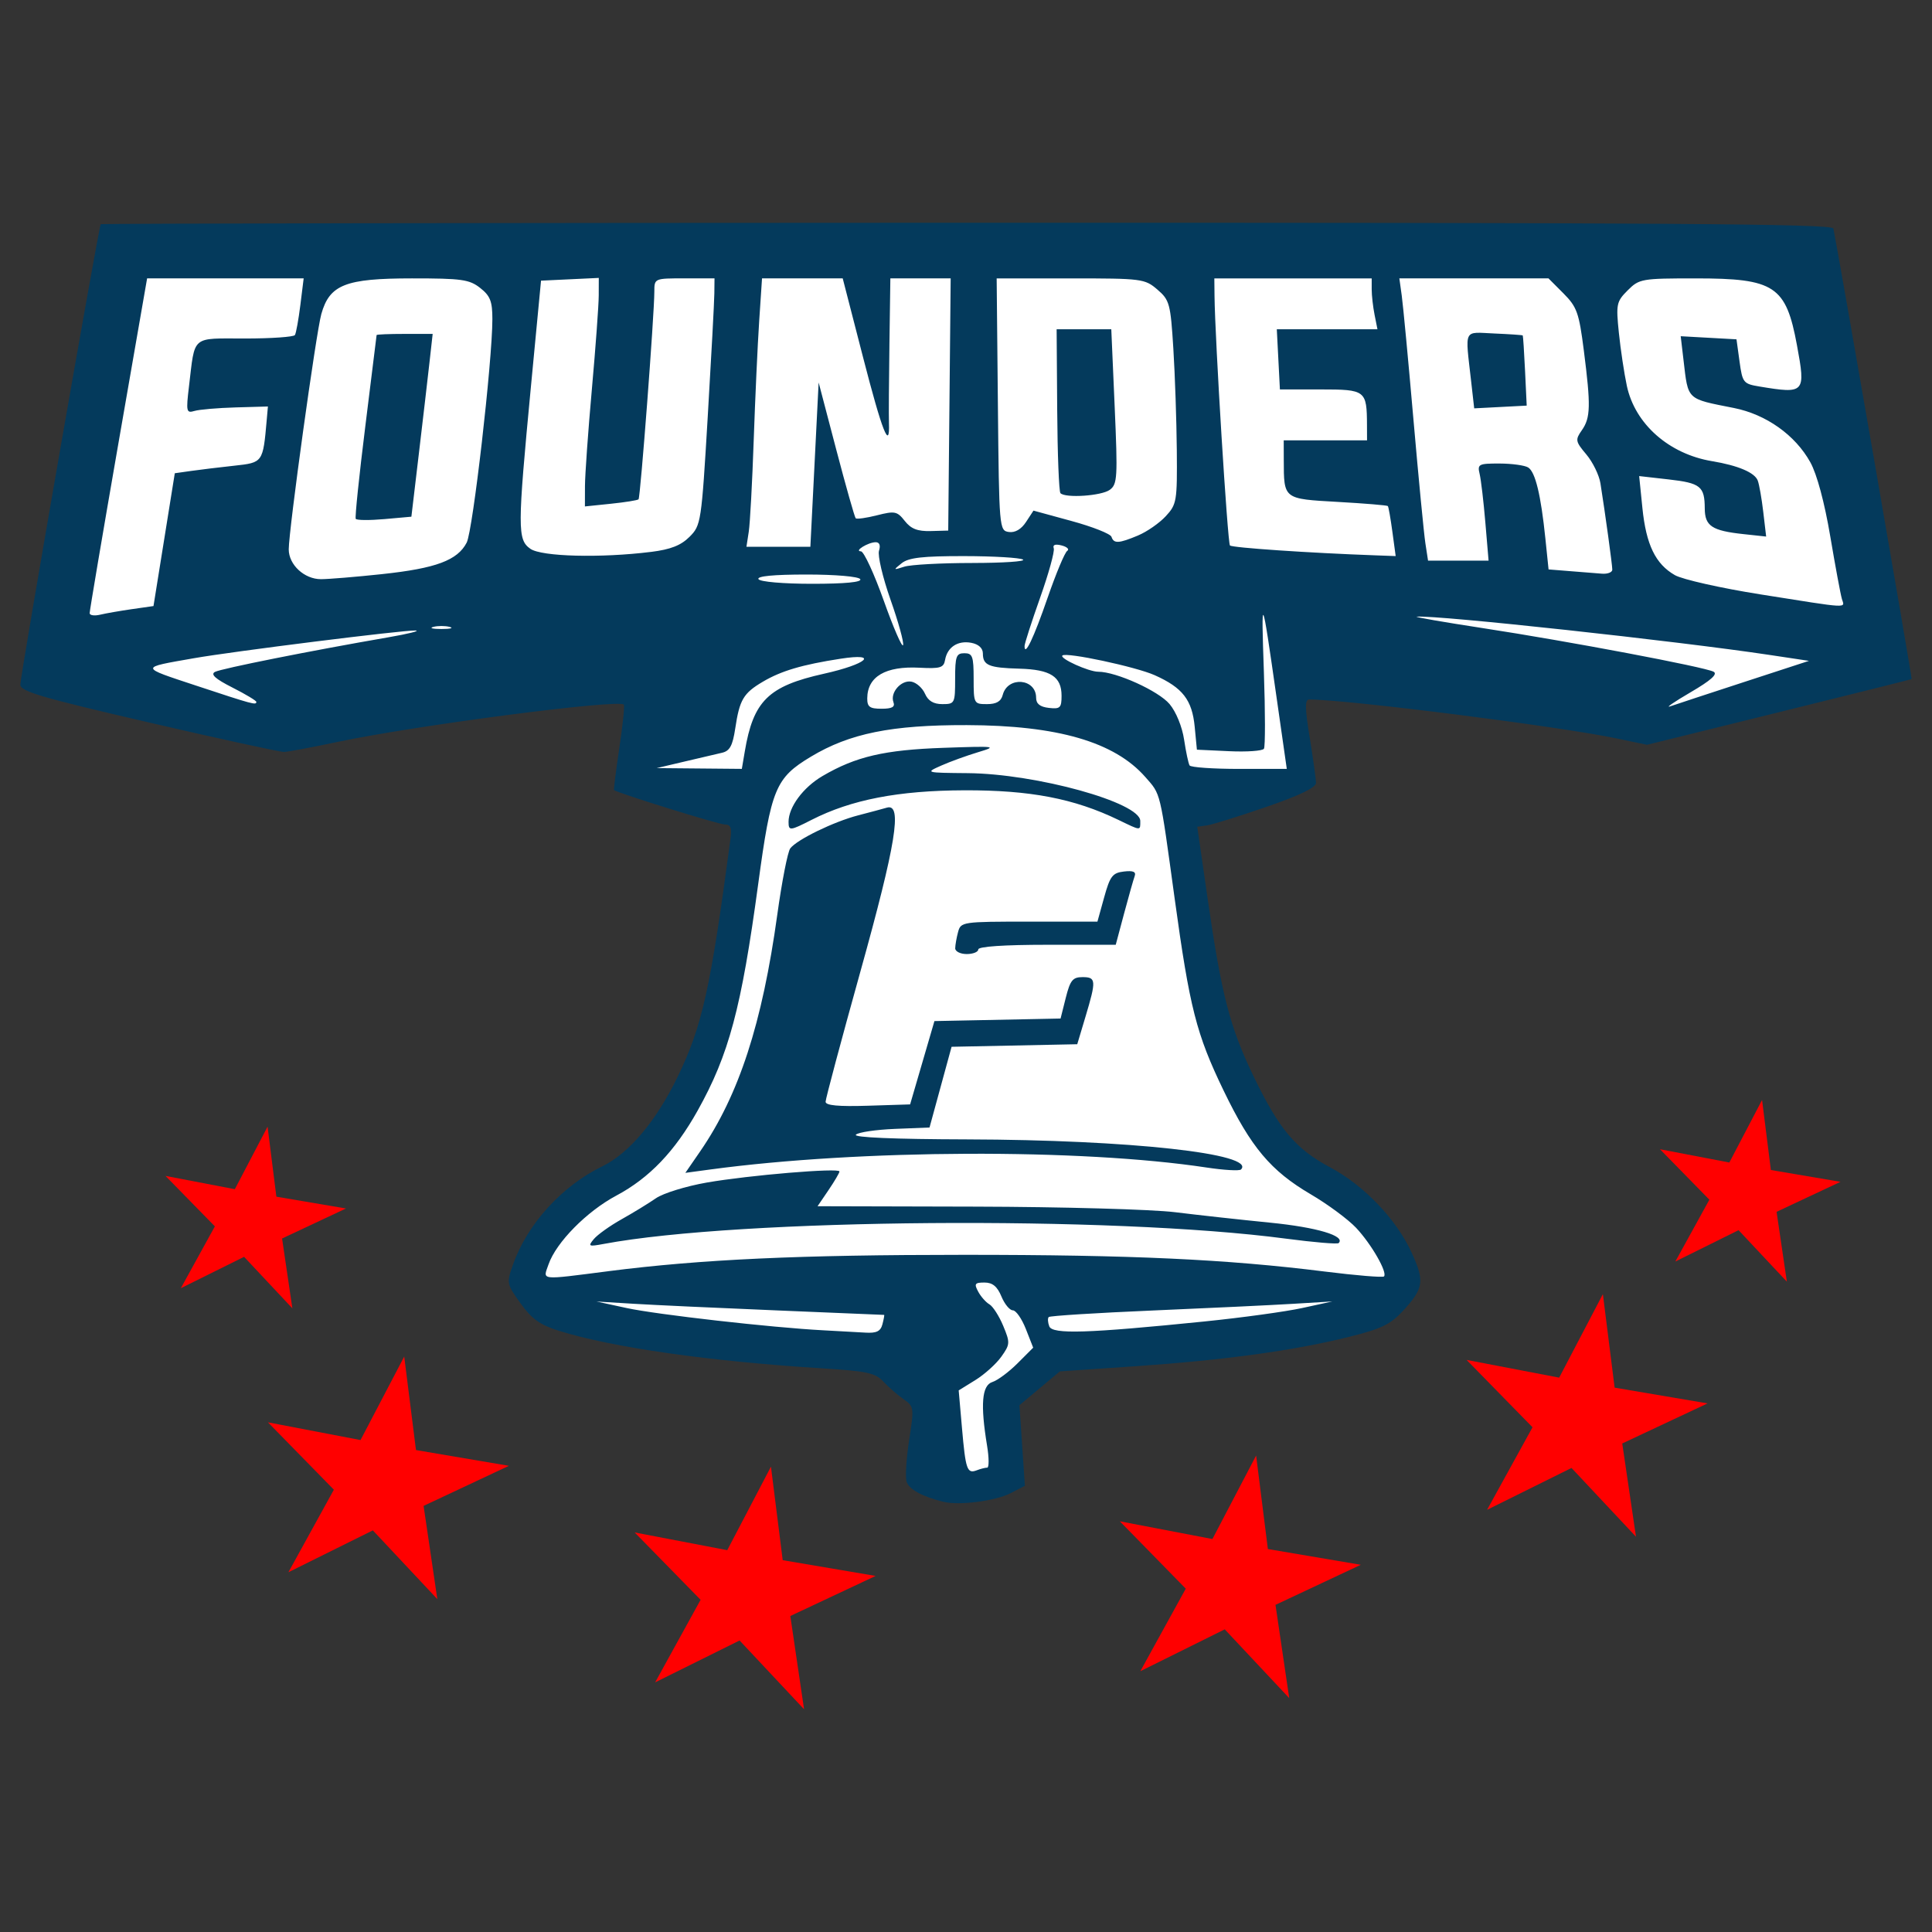 <?xml version="1.0" encoding="UTF-8" standalone="no"?>
<!-- Created with Inkscape (http://www.inkscape.org/) -->

<svg
   width="105.833mm"
   height="105.833mm"
   viewBox="0 0 105.833 105.833"
   version="1.1"
   id="svg1"
   xml:space="preserve"
   inkscape:version="1.4 (e7c3feb100, 2024-10-09)"
   sodipodi:docname="philadelphia.svg"
   xmlns:inkscape="http://www.inkscape.org/namespaces/inkscape"
   xmlns:sodipodi="http://sodipodi.sourceforge.net/DTD/sodipodi-0.dtd"
   xmlns="http://www.w3.org/2000/svg"
   xmlns:svg="http://www.w3.org/2000/svg"><rect x="0" y="0" width="105.833" height="105.833" fill="#333333" stroke="none"/><sodipodi:namedview
     id="namedview1"
     pagecolor="#ffffff"
     bordercolor="#000000"
     borderopacity="0.25"
     inkscape:showpageshadow="2"
     inkscape:pageopacity="0.0"
     inkscape:pagecheckerboard="0"
     inkscape:deskcolor="#d1d1d1"
     inkscape:document-units="mm"
     inkscape:zoom="1.2084098"
     inkscape:cx="293.77451"
     inkscape:cy="146.47349"
     inkscape:window-width="1920"
     inkscape:window-height="1011"
     inkscape:window-x="0"
     inkscape:window-y="32"
     inkscape:window-maximized="1"
     inkscape:current-layer="layer1"
     showgrid="false" /><defs
     id="defs1" /><g
     inkscape:label="Capa 1"
     inkscape:groupmode="layer"
     id="layer1"><g
       id="g5"
       transform="translate(0.09,-7.645)"><path
         style="fill:#ffffff;fill-opacity:1;stroke:none;stroke-width:1.19"
         d="m 6.131,21.457 -3.503,21.676 12.042,5.255 20.8,-3.722 -1.314,5.474 5.912,1.752 -0.438,9.853 -2.408,7.006 -6.788,6.569 -1.752,2.19 3.503,2.846 18.392,1.533 0.219,6.35 3.722,0.438 0.657,-3.941 2.408,-2.846 13.356,-1.533 4.598,-1.533 1.533,-1.533 -3.284,-3.941 -4.379,-3.065 -3.065,-5.474 -2.408,-14.232 4.817,0.438 2.408,-1.095 c 0,0 -1.314,-7.006 0,-6.569 1.314,0.438 19.706,4.379 19.706,4.379 l 11.823,-3.941 -3.284,-22.333 z"
         id="path4" /><path
         style="fill:#043a5c;fill-opacity:1;stroke-width:0.958"
         d="m 51.598,89.916 c -1.165,-0.288 -1.893,-0.686 -2.027,-1.107 -0.078,-0.247 -0.015,-1.272 0.141,-2.278 0.277,-1.783 0.269,-1.84 -0.31,-2.243 -0.326,-0.228 -0.823,-0.661 -1.103,-0.962 -0.439,-0.472 -0.896,-0.572 -3.296,-0.721 -6.239,-0.388 -11.557,-1.146 -14.487,-2.064 -1.025,-0.321 -1.477,-0.645 -2.089,-1.498 -0.765,-1.066 -0.774,-1.11 -0.414,-2.13 0.782,-2.216 2.679,-4.303 4.885,-5.374 1.468,-0.713 2.962,-2.488 4.135,-4.913 1.348,-2.787 1.791,-4.779 2.888,-12.995 0.086,-0.647 0.018,-0.824 -0.317,-0.824 -0.329,0 -5.816,-1.705 -6.056,-1.881 -0.028,-0.021 0.102,-1.06 0.289,-2.31 0.187,-1.25 0.298,-2.318 0.247,-2.373 -0.288,-0.31 -11.376,1.134 -15.68,2.043 -1.402,0.296 -2.721,0.544 -2.93,0.55 -0.209,0.007 -3.546,-0.721 -7.415,-1.617 -5.896,-1.366 -7.035,-1.701 -7.035,-2.071 0,-0.503 4.298,-25.115 4.404,-25.222 0.038,-0.038 21.394,-0.073 47.456,-0.079 38.221,-0.007 47.4,0.053 47.456,0.314 0.227,1.053 4.326,24.656 4.287,24.683 -0.026,0.018 -3.299,0.835 -7.272,1.816 l -7.225,1.784 -1.648,-0.346 C 85.321,47.434 73.704,45.963 71.625,45.963 c -0.241,0 -0.235,0.461 0.03,2.091 0.187,1.15 0.342,2.263 0.345,2.472 0.003,0.258 -0.873,0.683 -2.72,1.32 -1.499,0.517 -2.964,0.973 -3.255,1.014 l -0.53,0.074 0.569,3.944 c 0.761,5.277 1.218,7.04 2.525,9.745 1.396,2.891 2.299,3.963 4.185,4.968 1.857,0.99 3.626,2.84 4.464,4.671 0.722,1.577 0.665,1.956 -0.481,3.198 -0.683,0.74 -1.186,0.981 -2.977,1.425 -3.024,0.749 -6.79,1.266 -11.646,1.599 l -4.168,0.285 -1.106,0.926 -1.106,0.926 0.149,2.207 0.149,2.207 -0.782,0.405 c -0.827,0.428 -2.819,0.685 -3.67,0.474 z m 2.389,-1.872 c 0.106,0 0.103,-0.542 -0.006,-1.204 -0.373,-2.265 -0.286,-3.307 0.291,-3.49 0.286,-0.091 0.906,-0.551 1.377,-1.023 l 0.858,-0.858 -0.402,-1.023 c -0.221,-0.562 -0.542,-1.023 -0.713,-1.023 -0.171,0 -0.453,-0.342 -0.626,-0.761 -0.227,-0.548 -0.486,-0.761 -0.927,-0.761 -0.529,0 -0.576,0.067 -0.346,0.496 0.146,0.273 0.423,0.587 0.615,0.697 0.192,0.111 0.532,0.641 0.756,1.178 0.385,0.927 0.379,1.014 -0.104,1.693 -0.28,0.394 -0.92,0.97 -1.422,1.28 l -0.912,0.564 0.179,2.05 c 0.201,2.302 0.281,2.53 0.813,2.326 0.206,-0.079 0.462,-0.144 0.568,-0.144 z m -5.738,-7.859 c 0.073,-0.279 0.115,-0.509 0.093,-0.512 -0.022,-0.003 -2.663,-0.113 -5.87,-0.245 -3.207,-0.132 -6.743,-0.296 -7.859,-0.364 l -2.028,-0.124 1.648,0.357 c 1.661,0.36 7.956,1.073 10.774,1.22 0.837,0.044 1.878,0.101 2.315,0.128 0.604,0.036 0.826,-0.073 0.927,-0.459 z M 65.921,80.03 c 2.022,-0.205 4.417,-0.535 5.324,-0.733 l 1.648,-0.36 -2.155,0.13 c -1.185,0.072 -4.653,0.237 -7.707,0.367 -3.054,0.13 -5.606,0.291 -5.672,0.357 -0.066,0.066 -0.053,0.295 0.029,0.509 0.171,0.445 2.072,0.385 8.533,-0.269 z M 33.23,77.28 c 5.099,-0.651 10.447,-0.897 19.509,-0.897 9.141,0 14.358,0.242 19.733,0.915 1.72,0.215 3.183,0.336 3.251,0.269 0.208,-0.208 -0.689,-1.772 -1.527,-2.663 -0.438,-0.465 -1.556,-1.292 -2.486,-1.837 -2.191,-1.286 -3.271,-2.572 -4.773,-5.683 -1.494,-3.095 -1.856,-4.517 -2.681,-10.52 -0.821,-5.974 -0.748,-5.676 -1.609,-6.657 -1.686,-1.92 -4.811,-2.828 -9.78,-2.841 -4.119,-0.011 -6.415,0.454 -8.533,1.727 -1.944,1.168 -2.181,1.739 -2.892,6.988 -0.921,6.794 -1.6,9.334 -3.317,12.404 -1.247,2.229 -2.643,3.689 -4.452,4.653 -1.619,0.863 -3.295,2.561 -3.714,3.766 -0.311,0.892 -0.547,0.865 3.272,0.377 z m -0.791,-1.759 c 0.198,-0.239 0.882,-0.728 1.521,-1.086 0.639,-0.358 1.485,-0.876 1.881,-1.151 0.396,-0.275 1.647,-0.661 2.779,-0.859 2.32,-0.405 7.275,-0.819 7.275,-0.608 0,0.076 -0.27,0.535 -0.6,1.021 l -0.6,0.883 8.649,0.022 c 4.757,0.012 9.675,0.15 10.93,0.305 1.255,0.155 3.596,0.413 5.202,0.572 2.572,0.255 4.158,0.727 3.764,1.12 -0.068,0.068 -1.371,-0.042 -2.897,-0.244 -9.53,-1.263 -29.913,-1.104 -37.361,0.29 -0.832,0.156 -0.875,0.135 -0.544,-0.265 z m 5.826,-4.806 c 2.124,-3.086 3.399,-7.003 4.224,-12.965 0.251,-1.813 0.57,-3.447 0.711,-3.632 0.365,-0.481 2.381,-1.462 3.714,-1.808 0.625,-0.162 1.336,-0.352 1.58,-0.423 0.86,-0.25 0.499,1.978 -1.458,8.998 -1.046,3.752 -1.901,6.953 -1.901,7.113 0,0.203 0.7,0.269 2.315,0.218 l 2.315,-0.073 0.666,-2.282 0.666,-2.282 3.455,-0.07 3.455,-0.07 0.285,-1.134 c 0.242,-0.962 0.381,-1.134 0.916,-1.134 0.748,0 0.762,0.171 0.168,2.155 l -0.455,1.521 -3.442,0.07 -3.442,0.07 -0.604,2.211 -0.604,2.211 -1.896,0.076 c -1.043,0.042 -2.004,0.184 -2.137,0.317 -0.152,0.152 2.084,0.247 6.084,0.258 8.915,0.024 15.872,0.788 15.01,1.649 -0.084,0.084 -0.932,0.036 -1.884,-0.108 -6.908,-1.046 -18.997,-0.998 -27.183,0.107 l -1.369,0.185 z M 52.236,59.588 c 0.002,-0.174 0.072,-0.574 0.156,-0.887 0.15,-0.559 0.229,-0.57 3.893,-0.57 h 3.741 l 0.369,-1.331 c 0.322,-1.163 0.459,-1.341 1.081,-1.414 0.508,-0.06 0.678,0.013 0.59,0.254 -0.067,0.185 -0.328,1.107 -0.58,2.048 l -0.457,1.711 h -3.765 c -2.341,0 -3.765,0.096 -3.765,0.254 0,0.139 -0.285,0.254 -0.634,0.254 -0.349,0 -0.632,-0.143 -0.63,-0.317 z m -9.13,-6.921 c 0,-0.811 0.8,-1.89 1.861,-2.512 1.82,-1.067 3.391,-1.433 6.632,-1.545 2.861,-0.1 2.974,-0.085 1.901,0.236 -0.627,0.188 -1.54,0.519 -2.028,0.736 -0.886,0.394 -0.883,0.394 1.448,0.415 3.763,0.033 9.452,1.61 9.453,2.619 4.34e-4,0.546 0.059,0.548 -1.195,-0.057 -2.424,-1.171 -4.834,-1.634 -8.438,-1.622 -3.617,0.012 -6.203,0.513 -8.374,1.62 -1.186,0.605 -1.259,0.611 -1.259,0.11 z m -2.398,-3.853 c 0.466,-2.775 1.289,-3.585 4.337,-4.263 2.357,-0.524 3.055,-1.153 0.912,-0.822 -2.107,0.326 -3.247,0.663 -4.256,1.258 -1.069,0.63 -1.279,0.985 -1.515,2.561 -0.142,0.944 -0.299,1.234 -0.722,1.332 -0.298,0.069 -1.226,0.287 -2.062,0.483 l -1.521,0.358 2.333,0.021 2.333,0.021 z m 29.12,-3.042 c -0.809,-5.659 -0.836,-5.709 -0.683,-1.296 0.076,2.18 0.077,4.063 0.003,4.183 -0.074,0.12 -0.931,0.181 -1.904,0.136 L 65.475,48.712 65.355,47.461 c -0.142,-1.477 -0.659,-2.144 -2.193,-2.83 -1.036,-0.463 -4.856,-1.277 -5.056,-1.077 -0.162,0.162 1.442,0.888 1.963,0.888 0.985,0 3.303,1.05 3.909,1.771 0.355,0.422 0.69,1.242 0.796,1.95 0.101,0.672 0.236,1.308 0.3,1.412 0.064,0.105 1.289,0.19 2.721,0.19 h 2.604 z M 48.854,46.114 c -0.201,-0.524 0.421,-1.235 0.986,-1.128 0.27,0.051 0.603,0.348 0.74,0.661 0.172,0.392 0.468,0.569 0.951,0.569 0.68,0 0.7,-0.041 0.7,-1.394 0,-1.225 0.061,-1.394 0.507,-1.394 0.446,0 0.507,0.169 0.507,1.394 0,1.368 0.014,1.394 0.731,1.394 0.517,0 0.77,-0.148 0.863,-0.506 0.271,-1.036 1.828,-0.905 1.828,0.154 0,0.334 0.211,0.503 0.697,0.559 0.621,0.071 0.697,-0.002 0.697,-0.666 0,-1.047 -0.604,-1.436 -2.308,-1.483 -1.676,-0.046 -2.002,-0.182 -2.002,-0.832 0,-0.292 -0.234,-0.507 -0.633,-0.584 -0.738,-0.141 -1.316,0.235 -1.438,0.938 -0.074,0.428 -0.265,0.486 -1.399,0.426 -1.862,-0.099 -2.855,0.483 -2.864,1.677 -0.003,0.47 0.135,0.57 0.784,0.57 0.572,0 0.75,-0.097 0.651,-0.356 z m 46.6,-1.11 3.549,-1.158 -2.155,-0.324 C 91.764,42.757 78.65,41.334 77.52,41.425 c -0.175,0.014 1.451,0.296 3.612,0.627 4.695,0.719 12.154,2.128 12.646,2.389 0.243,0.129 -0.146,0.476 -1.268,1.131 -0.89,0.52 -1.391,0.865 -1.112,0.767 0.279,-0.098 2.104,-0.698 4.056,-1.335 z m -81.502,1.09 c 0,-0.067 -0.591,-0.422 -1.314,-0.788 -0.935,-0.474 -1.209,-0.72 -0.951,-0.856 0.348,-0.182 5.222,-1.155 9.489,-1.893 1.115,-0.193 1.786,-0.361 1.49,-0.374 -0.648,-0.027 -9.994,1.142 -12.137,1.519 -2.993,0.526 -2.998,0.467 0.127,1.501 3.115,1.031 3.296,1.08 3.296,0.891 z M 48.692,40.496 c -0.429,-1.216 -0.713,-2.423 -0.631,-2.682 0.094,-0.297 0.026,-0.469 -0.185,-0.467 -0.415,0.005 -1.204,0.494 -0.805,0.499 0.159,0.002 0.723,1.221 1.253,2.709 0.53,1.488 1.005,2.581 1.056,2.429 0.051,-0.152 -0.259,-1.272 -0.688,-2.488 z m 8.607,-0.111 c 0.457,-1.325 0.94,-2.478 1.072,-2.563 0.133,-0.085 -0.003,-0.219 -0.302,-0.297 -0.353,-0.092 -0.505,-0.038 -0.436,0.155 0.059,0.163 -0.277,1.381 -0.746,2.705 -0.469,1.325 -0.853,2.517 -0.853,2.649 -1.94e-4,0.614 0.5,-0.434 1.264,-2.649 z m -32.762,1.6 c -0.244,-0.064 -0.643,-0.064 -0.887,0 -0.244,0.064 -0.044,0.116 0.444,0.116 0.488,0 0.688,-0.052 0.444,-0.116 z M 7.143,41.013 8.318,40.844 8.902,37.206 9.485,33.569 10.388,33.441 c 0.497,-0.07 1.555,-0.199 2.352,-0.285 1.576,-0.171 1.575,-0.168 1.781,-2.507 l 0.065,-0.737 -1.775,0.051 c -0.976,0.028 -1.989,0.115 -2.251,0.194 -0.441,0.132 -0.463,0.034 -0.298,-1.343 0.341,-2.84 0.091,-2.626 3.068,-2.626 1.441,0 2.672,-0.086 2.736,-0.19 0.064,-0.105 0.198,-0.846 0.298,-1.648 l 0.181,-1.458 H 12.258 7.969 l -1.577,9.063 c -0.867,4.985 -1.574,9.161 -1.571,9.28 0.003,0.12 0.262,0.156 0.576,0.082 0.314,-0.075 1.099,-0.212 1.746,-0.305 z M 100.806,40.449 c -0.073,-0.244 -0.36,-1.789 -0.638,-3.433 -0.312,-1.846 -0.728,-3.393 -1.088,-4.044 -0.826,-1.493 -2.422,-2.627 -4.19,-2.978 -2.616,-0.519 -2.498,-0.406 -2.759,-2.622 l -0.154,-1.309 1.528,0.085 1.528,0.085 0.167,1.216 c 0.16,1.163 0.208,1.223 1.098,1.37 2.483,0.411 2.532,0.357 2.048,-2.26 -0.602,-3.257 -1.218,-3.664 -5.552,-3.664 -2.959,0 -3.089,0.023 -3.721,0.655 -0.615,0.615 -0.645,0.756 -0.484,2.321 0.094,0.916 0.291,2.227 0.438,2.914 0.448,2.088 2.304,3.728 4.665,4.122 1.429,0.238 2.337,0.623 2.505,1.061 0.08,0.208 0.216,0.984 0.303,1.724 l 0.158,1.345 -1.236,-0.133 c -1.735,-0.186 -2.122,-0.442 -2.127,-1.406 -0.006,-1.213 -0.23,-1.393 -1.988,-1.592 l -1.605,-0.182 0.177,1.747 c 0.204,2.013 0.716,3.071 1.781,3.68 0.413,0.236 2.52,0.71 4.681,1.053 4.984,0.79 4.621,0.77 4.464,0.246 z M 47.035,39.371 c -0.089,-0.144 -1.36,-0.254 -2.945,-0.254 -1.794,0 -2.733,0.09 -2.632,0.254 0.089,0.144 1.36,0.254 2.945,0.254 1.794,0 2.733,-0.09 2.632,-0.254 z M 20.851,39.093 c 2.942,-0.314 4.121,-0.754 4.624,-1.725 0.34,-0.657 1.407,-9.944 1.407,-12.244 0,-0.973 -0.117,-1.272 -0.668,-1.705 -0.592,-0.466 -1.015,-0.525 -3.739,-0.524 -3.642,0.001 -4.509,0.342 -4.963,1.952 -0.287,1.019 -1.785,11.837 -1.785,12.891 0,0.844 0.853,1.634 1.765,1.634 0.413,0 1.924,-0.125 3.359,-0.278 z m -1.454,-3.027 c -0.05,-0.08 0.187,-2.364 0.525,-5.075 0.338,-2.711 0.616,-4.958 0.618,-4.992 0.002,-0.035 0.694,-0.063 1.537,-0.063 h 1.534 l -0.177,1.584 c -0.097,0.871 -0.36,3.124 -0.583,5.007 l -0.406,3.422 -1.479,0.132 c -0.813,0.072 -1.519,0.066 -1.569,-0.014 z m 68.833,2.783 c 0,-0.262 -0.39,-3.095 -0.65,-4.731 -0.072,-0.449 -0.419,-1.16 -0.772,-1.579 -0.6,-0.713 -0.616,-0.799 -0.243,-1.331 0.476,-0.679 0.492,-1.339 0.105,-4.368 -0.264,-2.065 -0.377,-2.382 -1.115,-3.123 l -0.822,-0.824 h -4.084 -4.084 l 0.132,0.951 c 0.073,0.523 0.361,3.574 0.64,6.781 0.279,3.207 0.574,6.258 0.654,6.781 l 0.146,0.951 h 1.658 1.658 l -0.177,-2.091 c -0.097,-1.15 -0.238,-2.348 -0.314,-2.662 -0.128,-0.532 -0.055,-0.57 1.095,-0.567 0.677,0.002 1.383,0.1 1.567,0.217 0.391,0.248 0.694,1.503 0.94,3.886 l 0.175,1.698 1.176,0.094 c 0.647,0.052 1.433,0.114 1.746,0.139 0.314,0.025 0.57,-0.075 0.57,-0.223 z M 80.499,28.546 c -0.333,-2.962 -0.456,-2.707 1.267,-2.633 0.837,0.036 1.538,0.084 1.558,0.107 0.02,0.023 0.077,0.898 0.127,1.943 l 0.09,1.901 -1.438,0.075 -1.438,0.075 z m -27.34,9.938 c 1.695,0 2.95,-0.084 2.789,-0.186 -0.161,-0.102 -1.612,-0.188 -3.224,-0.19 -2.272,-0.003 -3.041,0.084 -3.422,0.39 -0.471,0.377 -0.465,0.385 0.142,0.19 0.349,-0.112 2.021,-0.203 3.716,-0.203 z m -17.587,-0.606 c 1.074,-0.134 1.638,-0.355 2.11,-0.827 0.629,-0.629 0.652,-0.781 0.997,-6.577 0.194,-3.263 0.357,-6.304 0.362,-6.757 l 0.009,-0.824 h -1.648 c -1.645,0 -1.648,0.001 -1.648,0.728 0,1.237 -0.763,11.274 -0.865,11.376 -0.053,0.053 -0.735,0.162 -1.517,0.243 l -1.421,0.147 0.003,-1.113 c 0.002,-0.612 0.171,-2.995 0.377,-5.296 0.206,-2.301 0.375,-4.616 0.377,-5.146 l 0.003,-0.963 -1.582,0.075 -1.582,0.075 -0.556,5.831 c -0.738,7.751 -0.74,8.359 -0.027,8.858 0.614,0.43 3.852,0.513 6.607,0.169 z m 40.611,-1.105 c -0.099,-0.732 -0.21,-1.365 -0.248,-1.407 -0.038,-0.042 -1.271,-0.144 -2.74,-0.227 -2.992,-0.169 -2.955,-0.14 -2.961,-2.295 l -0.003,-1.077 h 2.282 2.282 l -0.003,-0.824 c -0.008,-1.917 -0.069,-1.965 -2.54,-1.965 h -2.23 l -0.085,-1.648 -0.085,-1.648 2.757,5.32e-4 2.757,5.31e-4 -0.158,-0.792 c -0.087,-0.436 -0.158,-1.063 -0.158,-1.394 v -0.602 h -4.31 -4.31 l 0.01,0.951 c 0.025,2.369 0.716,13.549 0.846,13.679 0.124,0.124 4.345,0.411 7.977,0.541 l 1.101,0.04 z M 44.528,33.097 l 0.226,-4.5 0.962,3.666 c 0.529,2.016 1.01,3.714 1.068,3.772 0.059,0.059 0.585,-0.015 1.17,-0.163 0.973,-0.247 1.102,-0.221 1.519,0.31 0.341,0.434 0.698,0.573 1.418,0.554 l 0.962,-0.026 0.067,-6.908 0.067,-6.908 h -1.652 -1.652 l -0.051,3.612 c -0.028,1.987 -0.04,3.926 -0.026,4.31 0.055,1.553 -0.367,0.481 -1.422,-3.612 l -1.111,-4.31 h -2.21 -2.21 l -0.156,2.345 c -0.086,1.29 -0.22,4.227 -0.3,6.528 -0.079,2.301 -0.201,4.554 -0.271,5.007 l -0.127,0.824 h 1.751 1.751 z m 17.726,3.879 c 0.484,-0.202 1.164,-0.675 1.513,-1.051 0.604,-0.652 0.632,-0.821 0.607,-3.625 -0.015,-1.618 -0.1,-4.121 -0.19,-5.562 -0.153,-2.463 -0.206,-2.657 -0.875,-3.232 -0.688,-0.591 -0.846,-0.611 -4.757,-0.611 h -4.046 l 0.067,6.908 c 0.066,6.802 0.076,6.909 0.6,6.984 0.342,0.049 0.68,-0.148 0.941,-0.547 l 0.409,-0.624 2.087,0.57 c 1.148,0.313 2.131,0.702 2.185,0.864 0.128,0.385 0.395,0.372 1.459,-0.073 z m -4.254,-2.315 c -0.081,-0.081 -0.162,-2.135 -0.178,-4.563 l -0.031,-4.415 h 1.497 1.497 l 0.185,4.232 c 0.171,3.897 0.149,4.258 -0.268,4.563 -0.452,0.331 -2.421,0.464 -2.701,0.184 z"
         id="path3" /><path
         sodipodi:type="star"
         style="fill:#ff0000;fill-opacity:1;stroke:none;stroke-width:1.19"
         id="path5"
         inkscape:flatsided="false"
         sodipodi:sides="5"
         sodipodi:cx="-37.659687"
         sodipodi:cy="-8.539115"
         sodipodi:r1="7.0507874"
         sodipodi:r2="2.6255703"
         sodipodi:arg1="1.1210367"
         sodipodi:arg2="1.7493552"
         inkscape:rounded="0"
         inkscape:randomized="0"
         d="m -34.594,-2.19 -3.532,-3.766 -4.625,2.294 2.49,-4.522 -3.611,-3.69 5.071,0.971 2.394,-4.574 0.644,5.122 5.09,0.863 -4.673,2.195 z"
         inkscape:transform-center-x="-0.38698241"
         inkscape:transform-center-y="-0.29454319"
         transform="translate(58.46,97.433)" /><path
         sodipodi:type="star"
         style="fill:#ff0000;fill-opacity:1;stroke:none;stroke-width:1.19"
         id="path5-7"
         inkscape:flatsided="false"
         sodipodi:sides="5"
         sodipodi:cx="-37.659687"
         sodipodi:cy="-8.539115"
         sodipodi:r1="7.0507874"
         sodipodi:r2="2.6255703"
         sodipodi:arg1="1.1210367"
         sodipodi:arg2="1.7493552"
         inkscape:rounded="0"
         inkscape:randomized="0"
         d="m -34.594,-2.19 -3.532,-3.766 -4.625,2.294 2.49,-4.522 -3.611,-3.69 5.071,0.971 2.394,-4.574 0.644,5.122 5.09,0.863 -4.673,2.195 z"
         inkscape:transform-center-x="-0.38698241"
         inkscape:transform-center-y="-0.29454319"
         transform="translate(78.549,103.465)" /><path
         sodipodi:type="star"
         style="fill:#ff0000;fill-opacity:1;stroke:none;stroke-width:1.19"
         id="path5-7-0"
         inkscape:flatsided="false"
         sodipodi:sides="5"
         sodipodi:cx="-37.659687"
         sodipodi:cy="-8.539115"
         sodipodi:r1="7.0507874"
         sodipodi:r2="2.6255703"
         sodipodi:arg1="1.1210367"
         sodipodi:arg2="1.7493552"
         inkscape:rounded="0"
         inkscape:randomized="0"
         d="m -34.594,-2.19 -3.532,-3.766 -4.625,2.294 2.49,-4.522 -3.611,-3.69 5.071,0.971 2.394,-4.574 0.644,5.122 5.09,0.863 -4.673,2.195 z"
         inkscape:transform-center-x="-0.38698241"
         inkscape:transform-center-y="-0.29454319"
         transform="translate(105.126,102.855)" /><path
         sodipodi:type="star"
         style="fill:#ff0000;fill-opacity:1;stroke:none;stroke-width:1.19"
         id="path5-7-0-8"
         inkscape:flatsided="false"
         sodipodi:sides="5"
         sodipodi:cx="-37.659687"
         sodipodi:cy="-8.539115"
         sodipodi:r1="7.0507874"
         sodipodi:r2="2.6255703"
         sodipodi:arg1="1.1210367"
         sodipodi:arg2="1.7493552"
         inkscape:rounded="0"
         inkscape:randomized="0"
         d="m -34.594,-2.19 -3.532,-3.766 -4.625,2.294 2.49,-4.522 -3.611,-3.69 5.071,0.971 2.394,-4.574 0.644,5.122 5.09,0.863 -4.673,2.195 z"
         inkscape:transform-center-x="-0.38698241"
         inkscape:transform-center-y="-0.29454319"
         transform="translate(124.121,94.014)" /><path
         sodipodi:type="star"
         style="fill:#ff0000;fill-opacity:1;stroke:none;stroke-width:1.19"
         id="path5-7-0-8-2"
         inkscape:flatsided="false"
         sodipodi:sides="5"
         sodipodi:cx="-37.659687"
         sodipodi:cy="-8.539115"
         sodipodi:r1="7.0507874"
         sodipodi:r2="2.6255703"
         sodipodi:arg1="1.1210367"
         sodipodi:arg2="1.7493552"
         inkscape:rounded="0"
         inkscape:randomized="0"
         d="m -34.594,-2.19 -3.532,-3.766 -4.625,2.294 2.49,-4.522 -3.611,-3.69 5.071,0.971 2.394,-4.574 0.644,5.122 5.09,0.863 -4.673,2.195 z"
         inkscape:transform-center-x="-0.2899546"
         inkscape:transform-center-y="-0.22069217"
         transform="matrix(0.749,0,0,0.749,123.703,79.493)" /><path
         sodipodi:type="star"
         style="fill:#ff0000;fill-opacity:1;stroke:none;stroke-width:1.19"
         id="path5-7-0-8-2-2"
         inkscape:flatsided="false"
         sodipodi:sides="5"
         sodipodi:cx="-37.659687"
         sodipodi:cy="-8.539115"
         sodipodi:r1="7.0507874"
         sodipodi:r2="2.6255703"
         sodipodi:arg1="1.1210367"
         sodipodi:arg2="1.7493552"
         inkscape:rounded="0"
         inkscape:randomized="0"
         d="m -34.594,-2.19 -3.532,-3.766 -4.625,2.294 2.49,-4.522 -3.611,-3.69 5.071,0.971 2.394,-4.574 0.644,5.122 5.09,0.863 -4.673,2.195 z"
         inkscape:transform-center-x="-0.2899546"
         inkscape:transform-center-y="-0.22069217"
         transform="matrix(0.749,0,0,0.749,41.836,80.954)" /></g></g></svg>
